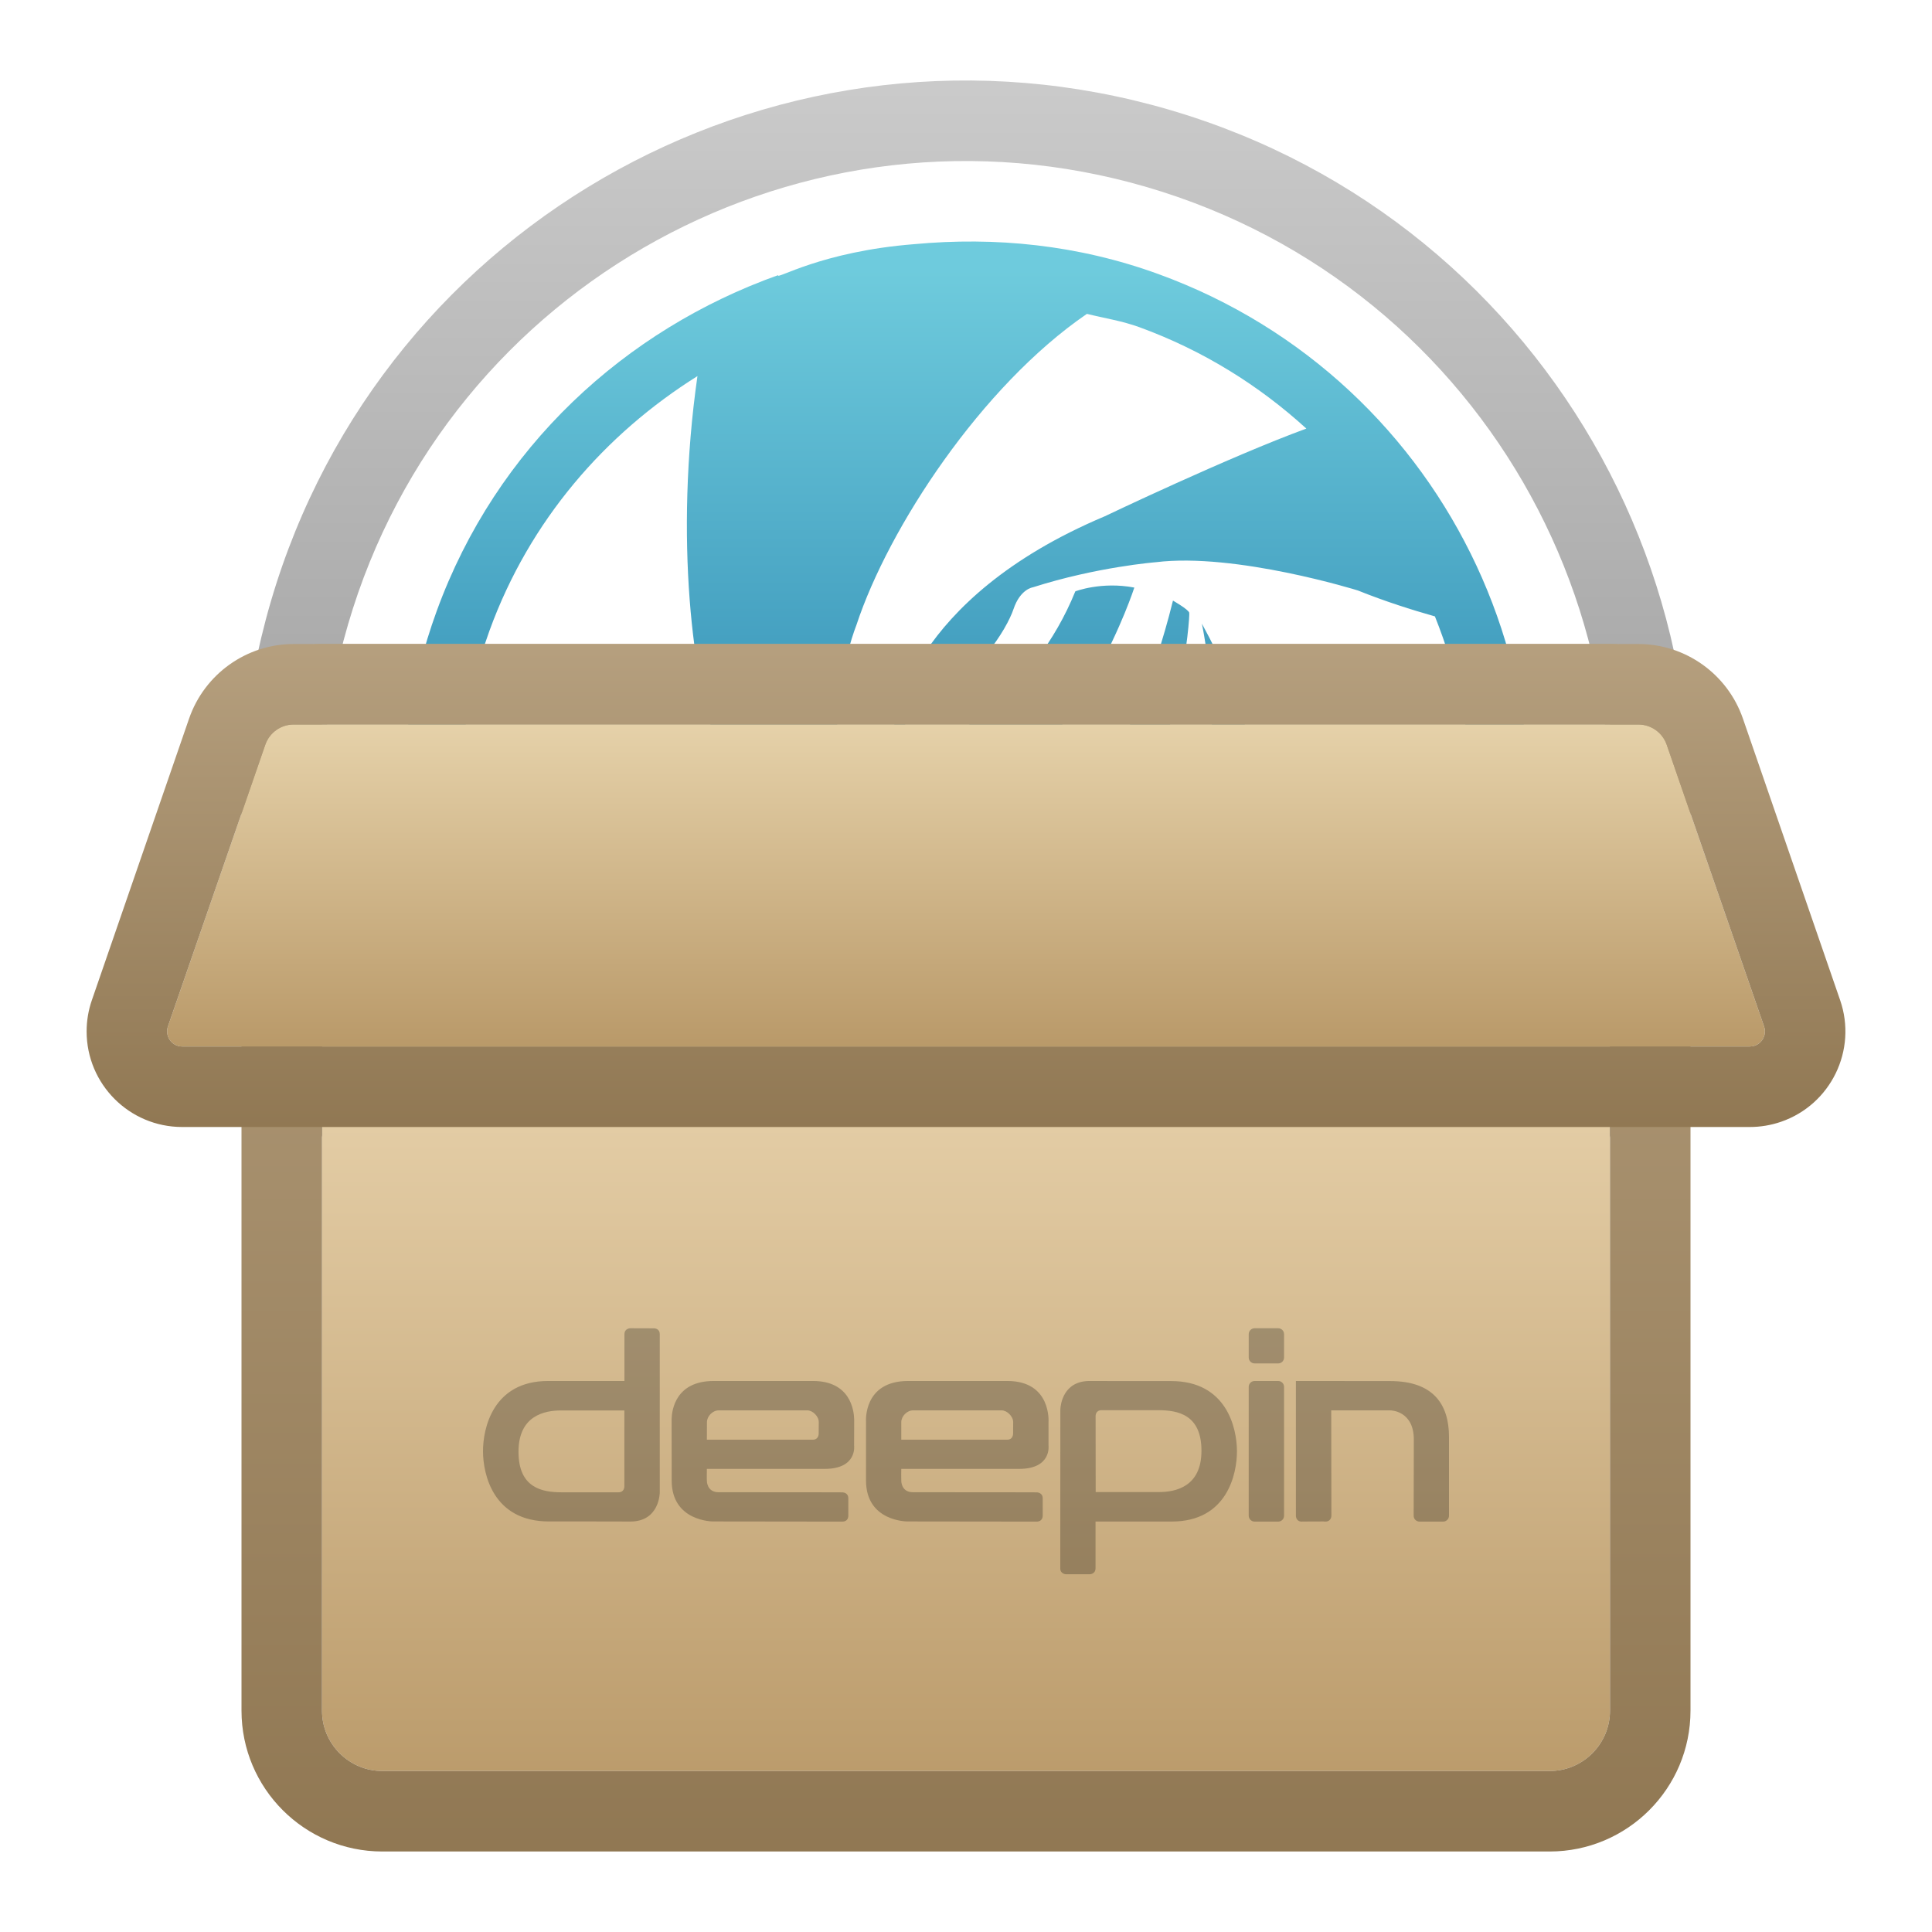 <svg xmlns="http://www.w3.org/2000/svg" width="24" height="24" viewBox="0 0 24 24">
  <defs>
    <filter id="deepin-installer-a" width="122.7%" height="122.7%" x="-11.4%" y="-11.4%" filterUnits="objectBoundingBox">
      <feOffset in="SourceAlpha" result="shadowOffsetOuter1"/>
      <feGaussianBlur in="shadowOffsetOuter1" result="shadowBlurOuter1" stdDeviation=".5"/>
      <feColorMatrix in="shadowBlurOuter1" result="shadowMatrixOuter1" values="0 0 0 0 0   0 0 0 0 0   0 0 0 0 0  0 0 0 0.15 0"/>
      <feMerge>
        <feMergeNode in="shadowMatrixOuter1"/>
        <feMergeNode in="SourceGraphic"/>
      </feMerge>
    </filter>
    <linearGradient id="deepin-installer-b" x1="50%" x2="50%" y1="0%" y2="100%">
      <stop offset="0%" stop-opacity=".187"/>
      <stop offset="100%" stop-opacity=".532"/>
    </linearGradient>
    <linearGradient id="deepin-installer-c" x1="50%" x2="50%" y1="2.933%" y2="46.554%">
      <stop offset="0%" stop-color="#4ABED4"/>
      <stop offset="100%" stop-color="#0173A3"/>
    </linearGradient>
    <linearGradient id="deepin-installer-d" x1="47.674%" x2="47.674%" y1="8.742%" y2="109.399%">
      <stop offset="0%" stop-color="#F6E4BF"/>
      <stop offset="9.441%" stop-color="#F0DCB7"/>
      <stop offset="100%" stop-color="#B59463"/>
    </linearGradient>
    <linearGradient id="deepin-installer-e" x1="52.326%" x2="52.326%" y1="-1.31%" y2="109.399%">
      <stop offset="0%" stop-color="#B6A07F"/>
      <stop offset="100%" stop-color="#8D744F"/>
    </linearGradient>
    <linearGradient id="deepin-installer-f" x1="47.674%" x2="47.674%" y1="-1.31%" y2="109.399%">
      <stop offset="0%" stop-color="#E6D2AA"/>
      <stop offset="100%" stop-color="#B59463"/>
    </linearGradient>
    <linearGradient id="deepin-installer-g" x1="52.326%" x2="52.326%" y1="-1.31%" y2="109.399%">
      <stop offset="0%" stop-color="#B6A07F"/>
      <stop offset="100%" stop-color="#8D744F"/>
    </linearGradient>
  </defs>
  <g fill="none" filter="url(#deepin-installer-a)" transform="translate(1 1)">
    <g transform="translate(2)">
      <path fill="#FFF" d="M11.246,1.324 C7.006,0.084 2.564,2.515 1.324,6.755 C0.084,10.994 2.515,15.436 6.755,16.676 C10.994,17.916 15.437,15.485 16.676,11.246 C17.916,7.005 15.485,2.564 11.246,1.324 L11.246,1.324 Z"/>
      <path fill="url(#deepin-installer-b)" d="M0.364,6.474 C-1.031,11.244 1.705,16.241 6.475,17.636 C11.244,19.031 16.242,16.296 17.636,11.526 C19.031,6.756 16.296,1.759 11.527,0.364 C6.756,-1.031 1.759,1.704 0.364,6.474 Z M1.324,6.755 C2.564,2.515 7.006,0.084 11.246,1.324 C15.485,2.564 17.916,7.005 16.676,11.246 C15.437,15.485 10.994,17.916 6.755,16.676 C2.515,15.436 0.084,10.994 1.324,6.755 Z"/>
      <path fill="url(#deepin-installer-c)" d="M11.394,2.406 C10.388,2.039 9.358,1.94 8.358,2.033 C7.198,2.124 6.632,2.483 6.666,2.418 C4.77,3.095 3.167,4.551 2.424,6.593 C1.102,10.23 2.975,14.251 6.606,15.575 C10.238,16.899 14.254,15.024 15.576,11.388 C16.898,7.751 15.026,3.73 11.394,2.406 L11.394,2.406 L11.394,2.406 Z M6.845,14.918 C6.458,14.776 6.096,14.596 5.756,14.391 C7.448,14.521 9.656,14.131 11.145,12.737 C11.145,12.737 13.983,10.469 11.93,6.747 C11.93,6.747 12.261,8.247 11.839,9.481 C11.839,9.481 11.436,11.159 9.647,11.647 C7.012,12.365 4.01,10.52 2.755,9.627 C2.66,8.708 2.744,7.759 3.081,6.833 C3.58,5.461 4.518,4.391 5.664,3.672 C5.377,5.676 5.604,7.522 5.929,8.295 C6.366,9.331 7.126,10.54 8.607,10.695 C10.089,10.851 10.906,9.464 10.906,9.464 C11.666,8.309 11.785,6.651 11.773,6.611 C11.762,6.57 11.571,6.461 11.571,6.461 C11.059,8.531 10.216,9.222 10.216,9.222 C8.886,10.506 7.944,9.616 7.944,9.616 C6.931,8.528 7.64,6.761 7.64,6.761 C8.037,5.557 9.192,3.795 10.502,2.899 C10.72,2.953 10.939,2.986 11.155,3.065 C11.947,3.354 12.641,3.789 13.228,4.324 C12.271,4.674 10.725,5.413 10.725,5.413 C8.274,6.445 8.109,8.006 8.109,8.006 C7.855,9.615 9.132,8.934 9.132,8.934 C10.446,8.294 11.091,6.299 11.091,6.299 C10.681,6.221 10.358,6.346 10.358,6.346 C9.834,7.64 8.764,8.173 8.764,8.173 C8.343,8.396 8.245,8.002 8.245,8.002 C8.174,7.707 8.549,7.656 8.549,7.656 C9.132,7.43 9.505,6.817 9.59,6.567 C9.674,6.316 9.83,6.296 9.83,6.296 C10.629,6.041 11.358,5.984 11.358,5.984 C12.35,5.862 13.868,6.335 13.868,6.335 C14.209,6.472 14.535,6.575 14.825,6.657 C15.382,8.047 15.47,9.631 14.918,11.149 C13.729,14.421 10.114,16.109 6.845,14.918 L6.845,14.918 L6.845,14.918 Z" opacity=".8"/>
    </g>
    <path fill="url(#deepin-installer-d)" d="M3,8 L19,8 L19,20.25 C19,20.664 18.664,21 18.25,21 L3.75,21 C3.336,21 3,20.664 3,20.25 L3,8 L3,8 Z"/>
    <path fill="url(#deepin-installer-e)" d="M19,7 L3,7 C2.448,7 2,7.448 2,8 L2,20.25 C2,21.216 2.784,22 3.75,22 L18.25,22 C19.216,22 20,21.216 20,20.25 L20,8 C20,7.448 19.552,7 19,7 Z M19,8 L19,20.25 C19,20.664 18.664,21 18.25,21 L3.75,21 C3.336,21 3,20.664 3,20.25 L3,8 L19,8 Z"/>
    <path fill="#000" fill-opacity=".252" d="M12.96,16.156 C12.984,16.156 13.011,16.156 13.04,16.156 L13.386,16.156 L13.386,16.156 L13.546,16.156 C14.242,16.155 14.365,16.745 14.366,17.026 C14.367,17.308 14.245,17.901 13.557,17.901 C13.236,17.901 12.917,17.901 12.609,17.901 L12.609,17.901 L12.609,18.481 C12.609,18.556 12.536,18.556 12.536,18.556 C12.505,18.556 12.276,18.556 12.245,18.556 C12.245,18.556 12.171,18.556 12.171,18.483 L12.171,18.483 L12.172,16.507 C12.175,16.448 12.208,16.155 12.536,16.155 L12.536,16.155 Z M9.099,16.155 C9.565,16.155 9.609,16.522 9.611,16.635 L9.61,16.956 C9.61,16.956 9.652,17.247 9.245,17.247 L9.245,17.247 L7.781,17.247 C7.781,17.247 7.779,17.386 7.781,17.395 C7.781,17.395 7.779,17.537 7.926,17.537 L7.926,17.537 L8.029,17.537 C8.056,17.537 8.087,17.537 8.122,17.537 L9.313,17.538 C9.344,17.538 9.371,17.538 9.394,17.538 L9.472,17.539 C9.491,17.541 9.538,17.554 9.538,17.612 L9.538,17.612 L9.538,17.838 C9.536,17.859 9.523,17.902 9.463,17.902 L9.463,17.902 L7.857,17.9 C7.857,17.9 7.344,17.902 7.344,17.392 L7.344,17.392 L7.343,16.628 C7.346,16.517 7.392,16.155 7.866,16.155 L7.866,16.155 Z M16.268,16.156 C16.806,16.156 17,16.446 17,16.85 L17,16.85 L17,17.829 C17,17.869 16.967,17.902 16.927,17.902 L16.927,17.902 L16.634,17.902 C16.594,17.902 16.561,17.87 16.561,17.829 L16.561,17.829 L16.563,16.883 C16.563,16.525 16.28,16.52 16.268,16.52 L16.268,16.52 L15.777,16.52 C15.743,16.52 15.711,16.52 15.683,16.52 L15.537,16.52 L15.539,17.827 C15.539,17.827 15.542,17.915 15.441,17.9 C15.369,17.901 15.257,17.901 15.185,17.901 C15.119,17.91 15.098,17.861 15.098,17.828 L15.098,17.828 L15.098,16.155 L15.098,16.155 Z M11.514,16.155 C12.064,16.155 12.025,16.667 12.025,16.667 L12.025,16.667 L12.025,16.956 C12.025,16.956 12.066,17.247 11.66,17.247 L11.66,17.247 L10.196,17.247 L10.196,17.247 L10.195,17.317 C10.195,17.353 10.195,17.39 10.196,17.395 C10.196,17.395 10.193,17.537 10.341,17.537 L10.341,17.537 L10.444,17.537 C10.47,17.537 10.502,17.537 10.536,17.537 L11.728,17.538 C11.759,17.538 11.786,17.538 11.808,17.538 L11.886,17.539 C11.905,17.541 11.953,17.554 11.953,17.612 L11.953,17.612 L11.953,17.72 C11.953,17.768 11.953,17.815 11.953,17.828 C11.953,17.835 11.953,17.902 11.877,17.902 L11.877,17.902 L10.271,17.9 C10.271,17.9 9.758,17.902 9.758,17.392 L9.758,17.392 L9.758,16.66 C9.758,16.66 9.72,16.155 10.281,16.155 L10.281,16.155 Z M14.878,16.155 C14.919,16.155 14.951,16.188 14.951,16.228 L14.951,17.829 C14.951,17.869 14.919,17.902 14.878,17.902 L14.586,17.902 C14.545,17.902 14.512,17.869 14.512,17.829 L14.512,16.228 C14.512,16.188 14.545,16.155 14.586,16.155 L14.878,16.155 Z M7.13,15.501 C7.149,15.503 7.196,15.515 7.196,15.573 L7.196,15.573 L7.196,17.539 C7.196,17.539 7.196,17.901 6.831,17.901 L6.831,17.901 L6.326,17.9 C6.297,17.9 6.265,17.9 6.23,17.9 L5.981,17.9 L5.981,17.9 L5.82,17.9 C5.124,17.901 5.001,17.311 5,17.03 C4.999,16.748 5.121,16.155 5.809,16.155 L5.809,16.155 L6.757,16.155 L6.757,16.155 L6.757,15.761 C6.757,15.727 6.757,15.696 6.757,15.668 L6.757,15.575 C6.757,15.5 6.83,15.5 6.83,15.5 Z M6.335,16.521 L5.971,16.521 C5.767,16.521 5.441,16.583 5.441,17.034 C5.441,17.485 5.735,17.537 5.974,17.538 L5.974,17.538 L6.683,17.538 C6.757,17.538 6.756,17.467 6.756,17.467 L6.756,16.521 L6.756,16.521 L6.439,16.521 C6.405,16.521 6.37,16.521 6.335,16.521 Z M13.392,16.518 L12.794,16.518 C12.743,16.518 12.703,16.518 12.683,16.518 C12.609,16.518 12.61,16.589 12.61,16.589 L12.611,17.535 L12.611,17.535 L12.828,17.535 C12.859,17.535 12.893,17.535 12.927,17.535 L13.395,17.535 C13.599,17.535 13.925,17.473 13.925,17.022 C13.925,16.571 13.631,16.519 13.392,16.518 L13.392,16.518 Z M9.029,16.52 L7.929,16.52 C7.852,16.52 7.782,16.593 7.782,16.667 L7.782,16.667 L7.781,16.884 L7.781,16.884 L9.1,16.884 C9.17,16.884 9.17,16.811 9.17,16.811 C9.17,16.757 9.171,16.723 9.171,16.666 C9.172,16.594 9.095,16.52 9.029,16.52 L9.029,16.52 Z M11.443,16.52 L10.343,16.52 C10.267,16.52 10.196,16.593 10.196,16.667 C10.196,16.673 10.196,16.685 10.196,16.701 L10.196,16.884 L10.196,16.884 L11.514,16.884 C11.585,16.884 11.585,16.811 11.585,16.811 C11.585,16.757 11.586,16.723 11.586,16.666 C11.586,16.594 11.509,16.52 11.443,16.52 L11.443,16.52 Z M14.878,15.5 C14.919,15.5 14.951,15.533 14.951,15.573 L14.951,15.864 C14.951,15.904 14.919,15.937 14.878,15.937 L14.586,15.937 C14.545,15.937 14.512,15.904 14.512,15.864 L14.512,15.573 C14.512,15.533 14.545,15.5 14.586,15.5 L14.878,15.5 Z"/>
    <path fill="url(#deepin-installer-f)" d="M2.649,8 L19.351,8 C19.511,8 19.653,8.101 19.705,8.253 L20.914,11.751 C20.948,11.849 20.896,11.956 20.798,11.99 C20.778,11.997 20.758,12 20.737,12 L1.263,12 C1.16,12 1.076,11.916 1.076,11.812 C1.076,11.792 1.079,11.771 1.086,11.751 L2.295,8.253 C2.347,8.101 2.489,8 2.649,8 Z"/>
    <path fill="url(#deepin-installer-g)" d="M19.351,7 L2.649,7 C2.063,7 1.541,7.372 1.349,7.926 L0.141,11.425 C0.098,11.549 0.076,11.681 0.076,11.812 C0.076,12.468 0.607,13 1.263,13 L20.737,13 C20.869,13 21,12.978 21.125,12.935 C21.744,12.721 22.073,12.045 21.859,11.425 L20.651,7.926 C20.459,7.372 19.937,7 19.351,7 Z M19.351,8 C19.511,8 19.653,8.101 19.705,8.253 L20.914,11.751 C20.948,11.849 20.896,11.956 20.798,11.99 C20.778,11.997 20.758,12 20.737,12 L1.263,12 C1.16,12 1.076,11.916 1.076,11.812 C1.076,11.792 1.079,11.771 1.086,11.751 L2.295,8.253 C2.347,8.101 2.489,8 2.649,8 L19.351,8 Z"/>
  </g>
</svg>

